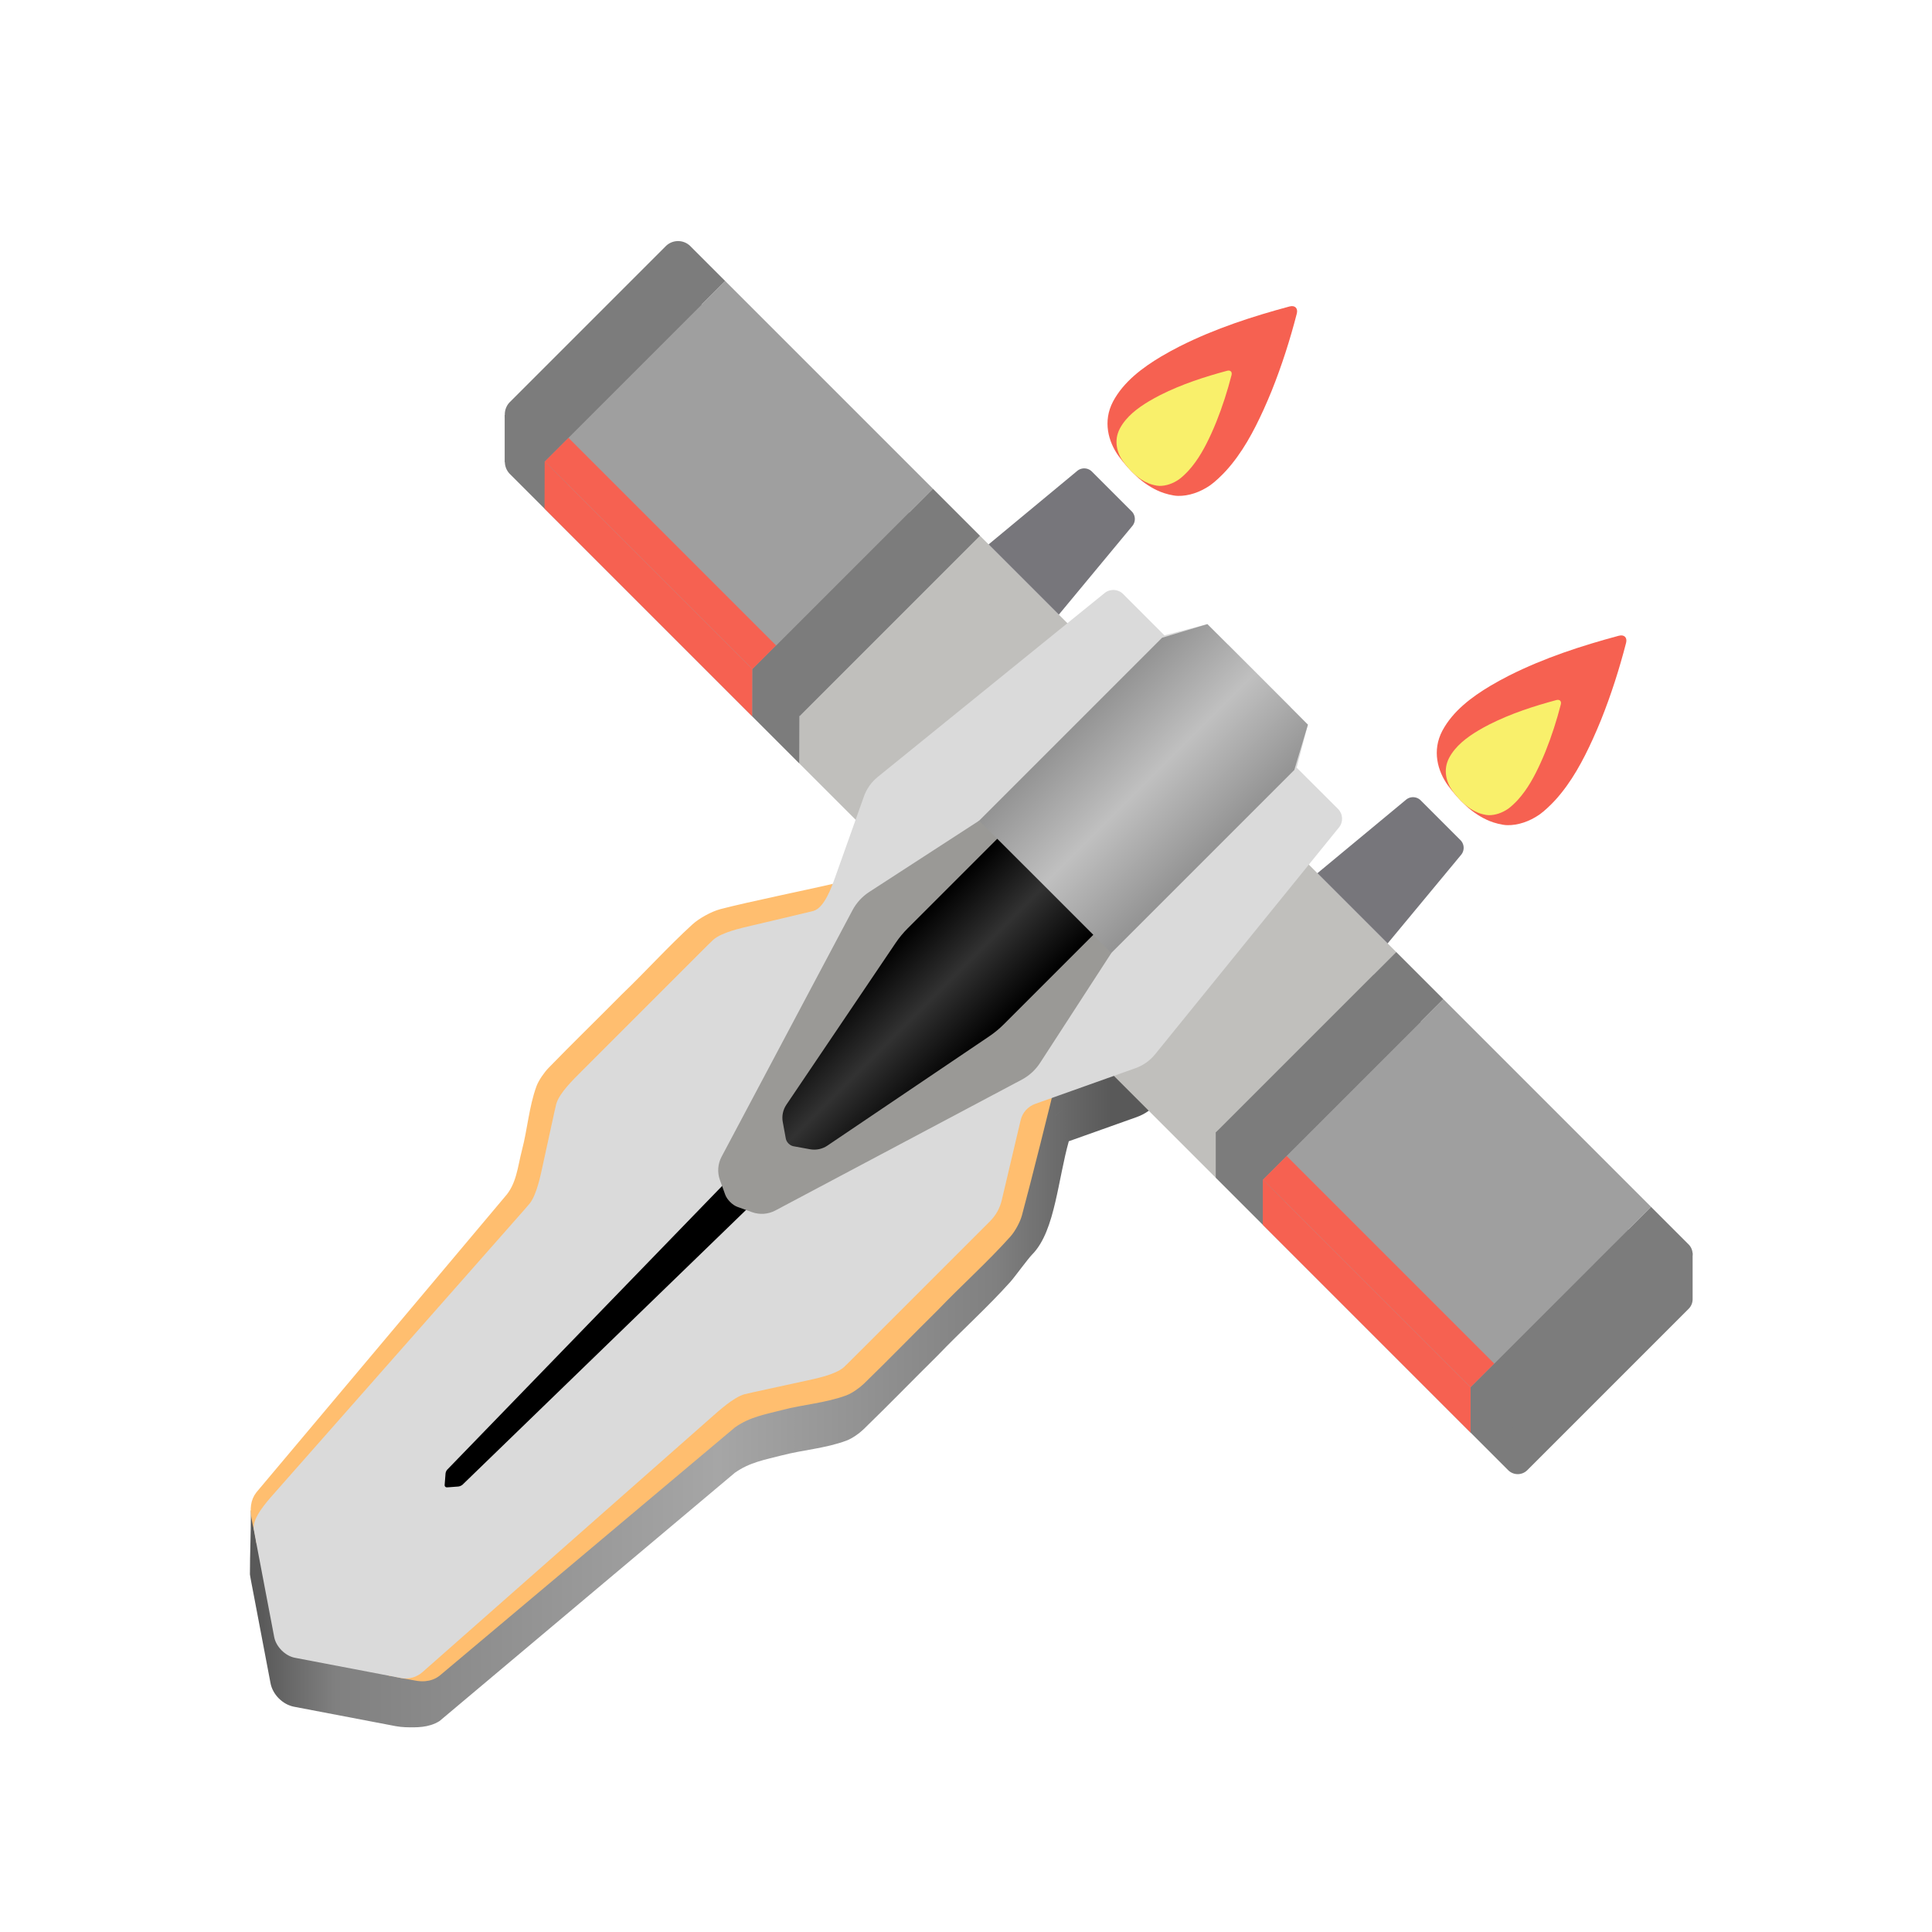<?xml version="1.0" encoding="UTF-8" standalone="no"?>
<!-- Generator: Adobe Illustrator 26.0.2, SVG Export Plug-In . SVG Version: 6.00 Build 0)  -->

<svg
   version="1.0"
   id="Layer_1"
   x="0px"
   y="0px"
   viewBox="0 0 128 128"
   xml:space="preserve"
   width="128"
   height="128"
   xmlns:xlink="http://www.w3.org/1999/xlink"
   xmlns="http://www.w3.org/2000/svg"
   xmlns:svg="http://www.w3.org/2000/svg"><defs
   id="defs76"><linearGradient
     id="linearGradient70"><stop
       style="stop-color:#595959;stop-opacity:1;"
       offset="0"
       id="stop70" /><stop
       style="stop-color:#808080;stop-opacity:1;"
       offset="0.088"
       id="stop72" /><stop
       style="stop-color:#a6a6a6;stop-opacity:1;"
       offset="0.538"
       id="stop74" /><stop
       style="stop-color:#808080;stop-opacity:1;"
       offset="0.864"
       id="stop73" /><stop
       style="stop-color:#595959;stop-opacity:1;"
       offset="1"
       id="stop71" /></linearGradient><linearGradient
     id="linearGradient41"><stop
       style="stop-color:#000000;stop-opacity:1;"
       offset="0"
       id="stop42" /><stop
       style="stop-color:#323232;stop-opacity:1;"
       offset="0.489"
       id="stop44" /><stop
       style="stop-color:#000000;stop-opacity:1;"
       offset="1"
       id="stop43" /></linearGradient><linearGradient
     id="linearGradient39"><stop
       style="stop-color:#939393;stop-opacity:1;"
       offset="0"
       id="stop39" /><stop
       style="stop-color:#c0c0c0;stop-opacity:1;"
       offset="0.485"
       id="stop41" /><stop
       style="stop-color:#939393;stop-opacity:1;"
       offset="1"
       id="stop40" /></linearGradient><linearGradient
     xlink:href="#linearGradient39"
     id="linearGradient40"
     x1="58.1"
     y1="40.079"
     x2="70.49"
     y2="40.079"
     gradientUnits="userSpaceOnUse"
     gradientTransform="rotate(90,61.63,65.415)" /><linearGradient
     xlink:href="#linearGradient41"
     id="linearGradient43"
     x1="59.797"
     y1="61.184"
     x2="68.795"
     y2="61.184"
     gradientUnits="userSpaceOnUse"
     gradientTransform="rotate(90,61.63,65.415)" /><linearGradient
     xlink:href="#linearGradient39"
     id="linearGradient4"
     gradientUnits="userSpaceOnUse"
     gradientTransform="rotate(45,48.924,60.463)"
     x1="58.1"
     y1="40.079"
     x2="70.49"
     y2="40.079" /><linearGradient
     xlink:href="#linearGradient41"
     id="linearGradient6"
     gradientUnits="userSpaceOnUse"
     x1="59.797"
     y1="61.184"
     x2="68.795"
     y2="61.184" /><filter
     style="color-interpolation-filters:sRGB"
     id="filter44"
     x="0"
     y="0"
     width="1"
     height="1"><feColorMatrix
       values="0.85 0 0 -0.139 0.075 0 0.85 0 -0.139 0.075 0 0 0.85 -0.139 0.075 0 0 0 1 0"
       id="feColorMatrix44" /></filter><filter
     style="color-interpolation-filters:sRGB"
     id="filter45"
     x="0"
     y="0"
     width="1"
     height="1"><feColorMatrix
       values="0.85 0 0 -0.139 0.075 0 0.85 0 -0.139 0.075 0 0 0.85 -0.139 0.075 0 0 0 1 0"
       id="feColorMatrix45" /></filter><filter
     style="color-interpolation-filters:sRGB"
     id="filter46"
     x="0"
     y="0"
     width="1"
     height="1"><feColorMatrix
       values="0.85 0 0 -0.139 0.075 0 0.85 0 -0.139 0.075 0 0 0.85 -0.139 0.075 0 0 0 1 0"
       id="feColorMatrix46" /></filter><filter
     style="color-interpolation-filters:sRGB"
     id="filter47"
     x="0"
     y="0"
     width="1"
     height="1"><feColorMatrix
       values="0.85 0 0 -0.139 0.075 0 0.85 0 -0.139 0.075 0 0 0.85 -0.139 0.075 0 0 0 1 0"
       id="feColorMatrix47" /></filter><filter
     style="color-interpolation-filters:sRGB"
     id="filter48"
     x="0"
     y="0"
     width="1"
     height="1"><feColorMatrix
       values="0.85 0 0 -0.139 0.075 0 0.85 0 -0.139 0.075 0 0 0.85 -0.139 0.075 0 0 0 1 0"
       id="feColorMatrix48" /></filter><filter
     style="color-interpolation-filters:sRGB"
     id="filter49"
     x="0"
     y="0"
     width="1"
     height="1"><feColorMatrix
       values="0.85 0 0 -0.139 0.075 0 0.85 0 -0.139 0.075 0 0 0.85 -0.139 0.075 0 0 0 1 0"
       id="feColorMatrix49" /></filter><filter
     style="color-interpolation-filters:sRGB"
     id="filter50"
     x="0"
     y="0"
     width="1"
     height="1"><feColorMatrix
       values="0.85 0 0 -0.139 0.075 0 0.85 0 -0.139 0.075 0 0 0.85 -0.139 0.075 0 0 0 1 0"
       id="feColorMatrix50" /></filter><filter
     style="color-interpolation-filters:sRGB"
     id="filter51"
     x="0"
     y="0"
     width="1"
     height="1"><feColorMatrix
       values="0.85 0 0 -0.139 0.075 0 0.85 0 -0.139 0.075 0 0 0.85 -0.139 0.075 0 0 0 1 0"
       id="feColorMatrix51" /></filter><filter
     style="color-interpolation-filters:sRGB"
     id="filter52"
     x="0"
     y="0"
     width="1"
     height="1"><feColorMatrix
       values="0.85 0 0 -0.139 0.075 0 0.85 0 -0.139 0.075 0 0 0.85 -0.139 0.075 0 0 0 1 0"
       id="feColorMatrix52" /></filter><linearGradient
     xlink:href="#linearGradient70"
     id="linearGradient71"
     x1="31.548"
     y1="40.876"
     x2="71.417"
     y2="80.745"
     gradientUnits="userSpaceOnUse" /></defs>
<style
   type="text/css"
   id="style2">
	.st0{fill:url(#SVGID_1_);}
	.st1{fill:url(#SVGID_00000062171159965967627490000013605884846004172698_);}
	.st2{fill:url(#SVGID-2_00000085966066984138215510000013018799571900533434_);}
	.st3{clip-path:url(#SVGID_00000023257072852279316340000004281102206337855156_);}
	.st4{fill:url(#SVGID_00000177446033621631838710000001370584907163434138_);}
	.st5{clip-path:url(#SVGID_00000136385553608229244970000014654043435100792964_);}
	.st6{fill:url(#SVGID_00000126306410582640054500000000964390405037519506_);}
	.st7{fill:url(#SVGID_00000109020757643166282930000006684795936706346369_);}
</style>
<radialGradient
   id="SVGID_1_"
   cx="514.5"
   cy="477.5"
   r="496.5"
   gradientTransform="matrix(1,0,0,-1,-18,974)"
   gradientUnits="userSpaceOnUse">
	<stop
   offset="0.913"
   style="stop-color:#000000"
   id="stop4" />
	<stop
   offset="1"
   style="stop-color:#000000;stop-opacity:0"
   id="stop6" />
</radialGradient>

<radialGradient
   id="SVGID_00000163033830155146975860000008434547654242457221_"
   cx="512.059"
   cy="481.879"
   r="486.273"
   gradientTransform="matrix(0.111,0,0,-0.111,7.135,117.511)"
   gradientUnits="userSpaceOnUse">
	<stop
   offset="0.99"
   style="stop-color:#FFFFFF"
   id="stop11" />
	<stop
   offset="0.995"
   style="stop-color:#FDFDFD"
   id="stop13" />
	<stop
   offset="0.997"
   style="stop-color:#F6F6F6"
   id="stop15" />
	<stop
   offset="0.998"
   style="stop-color:#EBEBEB"
   id="stop17" />
	<stop
   offset="0.999"
   style="stop-color:#DADADA"
   id="stop19" />
	<stop
   offset="1"
   style="stop-color:#C7C7C7"
   id="stop21" />
</radialGradient>

<radialGradient
   id="SVGID-2_00000052072577768947982130000002178866272689676469_"
   cx="512.062"
   cy="481.879"
   r="444.122"
   gradientTransform="matrix(1,0,0,-1,-18,974)"
   gradientUnits="userSpaceOnUse">
	<stop
   offset="0.99"
   style="stop-color:#000000;stop-opacity:0.5"
   id="stop26" />
	<stop
   offset="1"
   style="stop-color:#000000;stop-opacity:0"
   id="stop28" />
</radialGradient>



<radialGradient
   id="SVGID_00000092427181212153090570000016417065628950216588_"
   cx="578.89"
   cy="482.37"
   r="353.943"
   gradientTransform="matrix(0.111,0,0,-0.122,7.135,118.456)"
   gradientUnits="userSpaceOnUse">
	<stop
   offset="0"
   style="stop-color:#C2C0C2"
   id="stop66" />
	<stop
   offset="1"
   style="stop-color:#EBEBEB"
   id="stop68" />
</radialGradient>

		
	
		
	
<rect
   style="display:none;fill:#000000;stroke-width:9.567"
   id="rect3"
   width="128"
   height="128"
   x="0"
   y="0" /><g
   id="g39-2"
   transform="translate(1.459,-4.587)"
   style="display:none"><path
     style="fill:#c0bfbc;stroke-width:10.999"
     d="M 73.595,74.122 79.084,79.615 91.041,67.658 84.037,60.654 Z"
     id="path5-1-9" /><path
     d="m 69.173,116.609 c 1.755,-0.828 1.31,-2.999 1.513,-4.602 0.502,-8.023 0.984,-16.048 1.499,-24.07 0.53,-1.425 1.701,-2.515 2.422,-3.857 0.892,-1.265 1.767,-2.629 1.519,-4.265 -0.031,-4.309 0.066,-8.627 -0.058,-12.928 -0.799,-2.209 -2.493,-3.991 -3.401,-6.133 -0.05,-1.588 0.576,-1.398 1.095,-0.224 1.092,1.764 2.339,3.447 3.369,5.244 0.207,0.361 0.393,0.997 0.416,1.415 0.125,2.272 -0.006,4.566 0.042,6.845 -0.014,2.301 0.024,4.605 -0.012,6.905 -0.006,0.362 -0.105,0.934 -0.256,1.263 -0.596,1.297 -1.577,2.415 -2.299,3.653 -0.59,1.007 -1.223,1.873 -1.437,3.131 l -2.203,25.467 c -0.138,1.124 -1.446,1.528 -2.209,2.156 z"
     style="fill:#ffbe6f;stroke:#ffbe6f;stroke-width:0.5;stroke-dasharray:none;stroke-opacity:1"
     id="path21-7-1"
     transform="rotate(45,48.299,61.972)" /><path
     d="m 56.917,116.608 c -1.755,-0.828 -1.31,-2.999 -1.513,-4.602 -0.502,-8.023 -0.984,-16.048 -1.499,-24.07 -0.53,-1.425 -1.701,-2.515 -2.422,-3.857 -0.892,-1.265 -1.767,-2.629 -1.519,-4.265 0.031,-4.309 -0.066,-8.627 0.058,-12.928 0.799,-2.209 2.493,-3.991 3.401,-6.133 0.05,-1.588 -0.576,-1.398 -1.095,-0.224 -1.046,1.689 -2.233,3.303 -3.236,5.015 -0.284,0.485 -0.536,1.345 -0.562,1.909 -0.101,2.185 0.018,4.39 -0.029,6.58 0.014,2.29 -0.023,4.581 0.011,6.87 0.006,0.381 0.111,0.984 0.271,1.33 0.598,1.284 1.568,2.394 2.284,3.621 0.59,1.007 1.378,1.895 1.437,3.131 l 2.203,25.467 c 0.138,1.124 1.446,1.528 2.209,2.156 z"
     style="fill:#ffbe6f;stroke:#ffbe6f;stroke-width:0.5;stroke-dasharray:none;stroke-opacity:1"
     id="path21-2"
     transform="rotate(45,48.299,61.972)" /><path
     style="fill:#c0bfbc;stroke-width:11.491"
     d="m 56.864,57.392 -5.994,-5.991 11.957,-11.957 7.644,7.644 z"
     id="path5-7" /><path
     style="fill:#dadada;fill-opacity:1;stroke-width:10"
     d="m 64.291,29.25 -4.707,0.006 -1.484,2.537 -3.875,-0.002 c -0.468,-4.49e-4 -0.861,0.353 -0.91,0.818 l -2.014,19.248 c -0.056,0.536 0.036,1.077 0.268,1.564 l 2.432,5.119 c 0.329,0.692 0.912,1.932 0.575,2.59 -0.031,0.06 -0.387,0.635 -0.789,1.286 l -1.409,2.28 c -0.403,0.651 -1.097,1.729 -1.154,2.485 -0.009,0.121 -0.008,0.84 -0.008,1.606 v 10.716 c 0,0.766 -0.024,2.05 0.335,2.717 0.057,0.106 0.446,0.709 0.859,1.353 l 1.343,2.091 c 0.414,0.644 1.123,1.704 1.225,2.457 0.017,0.124 0.061,0.845 0.109,1.609 l 1.506,24.006 c 0.048,0.764 0.126,2.112 0.703,2.582 0.062,0.051 0.63,0.436 1.263,0.866 l 4.768,3.242 c 0.533,0.362 1.397,0.363 1.93,7.7e-4 1.473,-1 4.283,-2.908 5.922,-4.023 0.429,-0.292 0.7,-0.767 0.732,-1.285 l 1.593,-25.39 c 0.048,-0.764 0.105,-2.038 0.469,-2.705 0.06,-0.11 0.451,-0.717 0.865,-1.361 l 1.343,-2.091 c 0.414,-0.644 1.128,-1.712 1.186,-2.467 0.009,-0.119 0.008,-0.837 0.008,-1.603 V 67.402 c -1.01e-4,-0.539 -0.15,-1.067 -0.434,-1.525 l -2.867,-4.639 c -0.27,-0.437 -0.299,-0.981 -0.078,-1.445 l 3.025,-6.371 c 0.231,-0.487 0.324,-1.028 0.268,-1.564 L 75.275,32.609 c -0.049,-0.466 -0.442,-0.819 -0.91,-0.818 l -3.875,0.002 -1.484,-2.537 -4.707,-0.006 -0.004,44.534 a 1.18e-4,1.18e-4 180 0 1 -2.36e-4,0 z"
     id="path4-5-0"
     transform="rotate(45,48.923,60.463)" /><path
     id="path27-9"
     style="fill:#000000;fill-opacity:1;stroke-width:10.114"
     d="m 63.162,77.686 0.423,26.765 a 0.475,0.475 69.262 0 0 0.114,0.301 l 0.48,0.561 c 0.061,0.072 0.163,0.073 0.226,0.003 0.156,-0.176 0.326,-0.376 0.487,-0.564 0.061,-0.072 0.113,-0.207 0.114,-0.301 l 0.421,-26.765 -1.133,0.541 z"
     transform="rotate(45,48.924,60.463)" /><path
     id="rect6-3"
     style="fill:#9f9f9f;fill-opacity:1;stroke-width:8.746"
     d="M 46.582,23.199 61.12,37.737 49.163,49.694 34.625,35.156 Z" /><path
     id="rect5-9-4-60"
     style="fill:#7c7c7c;fill-opacity:1;stroke-width:10"
     d="m 19.809,34.046 a 2.206,2.206 45.084 0 1 2.203,2.21 v 15.938 a 2.21,2.21 135 0 1 -2.21,2.21 2.206,2.206 45.084 0 1 -2.203,-2.21 V 36.255 a 2.21,2.21 135 0 1 2.21,-2.21 z"
     transform="matrix(0.707,0.707,-0.745,0.745,74.87,-2.449)" /><path
     id="path38-6"
     style="fill:url(#linearGradient4);stroke-width:11.607"
     d="m 79.874,47.271 -0.003,0.003 -1.343,-1.34 -3.001,0.902 -13.358,13.358 4.378,4.378 0.002,-0.002 0.005,0.005 -0.002,0.002 4.378,4.378 13.358,-13.358 0.902,-3.001 -1.138,-1.141 0.003,-0.003 -2.189,-2.189 z" /><path
     id="path6-2"
     style="fill:#9a9996;stroke-width:10.49"
     d="m 58.1,49.158 -1.809,8.486 c -0.116,0.545 -0.091,1.11 0.072,1.643 l 5.414,17.678 c 0.158,0.517 0.528,0.943 1.018,1.172 l 0.928,0.435 c 0.314,0.147 0.824,0.15 1.139,0.003 0.311,-0.145 0.625,-0.293 0.934,-0.438 0.489,-0.229 0.859,-0.655 1.018,-1.172 l 5.416,-17.678 c 0.163,-0.533 0.187,-1.098 0.07,-1.643 L 70.49,49.158 H 64.299 L 64.295,64 64.291,49.158 Z"
     transform="rotate(45,48.924,60.463)" /><rect
     style="fill:#f66151;fill-opacity:1;stroke-width:11.212"
     id="rect13-6"
     width="18.373"
     height="2.22"
     x="50.436"
     y="-1.845"
     transform="rotate(45)" /><path
     id="path35-1"
     style="fill:url(#linearGradient6);stroke-width:9.007"
     d="m 59.797,49.156 v 8.385 c -3.25e-4,0.42 0.04,0.839 0.119,1.252 l 2.461,12.699 c 0.077,0.398 0.307,0.75 0.641,0.98 l 0.922,0.636 c 0.195,0.135 0.513,0.136 0.709,0.002 0.307,-0.211 0.619,-0.428 0.924,-0.639 0.334,-0.231 0.563,-0.582 0.641,-0.98 l 2.461,-12.699 c 0.08,-0.412 0.121,-0.832 0.121,-1.252 V 49.156 h -2.248 -2.248 -0.006 -1.131 z"
     transform="rotate(45,48.924,60.463)" /><path
     id="path26-8"
     style="fill:#77767b;fill-opacity:1;stroke-width:13.385"
     d="m 46.31,28.174 -0.709,7.596 h 3.29 3.29 l -0.709,-7.596 a 0.723,0.723 42.335 0 0 -0.72,-0.656 h -3.722 a 0.723,0.723 137.665 0 0 -0.72,0.656 z"
     transform="rotate(45,48.924,60.463)" /><path
     id="rect5-9-4-6-7"
     style="fill:#7c7c7c;fill-opacity:1;stroke-width:10"
     d="m 19.809,34.046 a 2.206,2.206 45.084 0 1 2.203,2.21 v 15.938 a 2.21,2.21 135 0 1 -2.21,2.21 2.206,2.206 45.084 0 1 -2.203,-2.21 V 36.255 a 2.21,2.21 135 0 1 2.21,-2.21 z"
     transform="matrix(0.707,0.707,-0.745,0.745,58.758,-18.56)" /><path
     id="rect6-20-9"
     style="fill:#9f9f9f;fill-opacity:1;stroke-width:8.751"
     d="M 107.934,84.551 93.38,69.997 81.423,81.954 95.977,96.508 Z" /><path
     id="rect5-9-4-9-2"
     style="fill:#7c7c7c;fill-opacity:1;stroke-width:10"
     d="m 19.809,34.046 a 2.206,2.206 45.084 0 1 2.203,2.21 v 15.938 a 2.21,2.21 135 0 1 -2.21,2.21 2.206,2.206 45.084 0 1 -2.203,-2.21 V 36.255 a 2.21,2.21 135 0 1 2.21,-2.21 z"
     transform="matrix(-0.707,-0.707,-0.745,0.745,133.573,56.255)" /><rect
     style="fill:#f66151;fill-opacity:1;stroke-width:11.212"
     id="rect13-8-0"
     width="18.373"
     height="2.22"
     x="-135.002"
     y="-1.845"
     transform="matrix(-0.707,-0.707,-0.707,0.707,0,0)" /><path
     id="path26-6-2"
     style="fill:#77767b;fill-opacity:1;stroke-width:13.385"
     d="m 46.31,28.174 -0.709,7.596 h 3.29 3.29 l -0.709,-7.596 a 0.723,0.723 42.335 0 0 -0.72,-0.656 h -3.722 a 0.723,0.723 137.665 0 0 -0.72,0.656 z"
     transform="matrix(-0.707,-0.707,-0.707,0.707,148.01,74.041)" /><path
     id="rect5-9-4-6-4-3"
     style="fill:#7c7c7c;fill-opacity:1;stroke-width:10"
     d="m 19.809,34.046 a 2.206,2.206 45.084 0 1 2.203,2.21 v 15.938 a 2.21,2.21 135 0 1 -2.21,2.21 2.206,2.206 45.084 0 1 -2.203,-2.21 V 36.255 a 2.21,2.21 135 0 1 2.21,-2.21 z"
     transform="matrix(-0.707,-0.707,-0.745,0.745,149.685,72.366)" /><path
     id="path4-7"
     style="fill:#f66151;fill-opacity:1;stroke:none;stroke-width:0.5;stroke-dasharray:none;stroke-opacity:1"
     d="m 32.995,11.478 c -1.264,1.749 -2.449,3.591 -3.279,5.592 -0.12,0.288 -0.295,0.764 -0.389,1.061 -0.358,1.128 -0.58,2.351 -0.149,3.481 0.443,1.139 1.672,1.677 2.807,1.829 1.206,0.145 2.486,0.163 3.649,-0.228 0.296,-0.1 0.761,-0.311 1.008,-0.5 0.511,-0.391 0.869,-0.967 1.012,-1.596 0.069,-0.304 0.081,-0.814 0.063,-1.125 -0.076,-1.286 -0.552,-2.519 -1.099,-3.684 -0.132,-0.283 -0.359,-0.735 -0.506,-1.01 -0.716,-1.334 -1.543,-2.609 -2.444,-3.825 -0.186,-0.251 -0.491,-0.248 -0.673,0.005 z"
     transform="matrix(0.707,0.707,-0.887,0.887,70.83,-8.63)" /><path
     id="path4-93-5"
     style="fill:#f9f06b;fill-opacity:1;stroke:none;stroke-width:0.5;stroke-dasharray:none;stroke-opacity:1"
     d="m 32.995,11.478 c -1.264,1.749 -2.449,3.591 -3.279,5.592 -0.12,0.288 -0.295,0.764 -0.389,1.061 -0.358,1.128 -0.58,2.351 -0.149,3.481 0.443,1.139 1.672,1.677 2.807,1.829 1.206,0.145 2.486,0.163 3.649,-0.228 0.296,-0.1 0.761,-0.311 1.008,-0.5 0.511,-0.391 0.869,-0.967 1.012,-1.596 0.069,-0.304 0.081,-0.814 0.063,-1.125 -0.076,-1.286 -0.552,-2.519 -1.099,-3.684 -0.132,-0.283 -0.359,-0.735 -0.506,-1.01 -0.716,-1.334 -1.543,-2.609 -2.444,-3.825 -0.186,-0.251 -0.491,-0.248 -0.673,0.005 z"
     transform="matrix(0.43,0.43,-0.539,0.539,71.851,8.78)" /><path
     id="path4-2-9"
     style="fill:#f66151;fill-opacity:1;stroke:none;stroke-width:0.5;stroke-dasharray:none;stroke-opacity:1"
     d="m 32.995,11.478 c -1.264,1.749 -2.449,3.591 -3.279,5.592 -0.12,0.288 -0.295,0.764 -0.389,1.061 -0.358,1.128 -0.58,2.351 -0.149,3.481 0.443,1.139 1.672,1.677 2.807,1.829 1.206,0.145 2.486,0.163 3.649,-0.228 0.296,-0.1 0.761,-0.311 1.008,-0.5 0.511,-0.391 0.869,-0.967 1.012,-1.596 0.069,-0.304 0.081,-0.814 0.063,-1.125 -0.076,-1.286 -0.552,-2.519 -1.099,-3.684 -0.132,-0.283 -0.359,-0.735 -0.506,-1.01 -0.716,-1.334 -1.543,-2.609 -2.444,-3.825 -0.186,-0.251 -0.491,-0.248 -0.673,0.005 z"
     transform="matrix(0.707,0.707,-0.887,0.887,92.646,13.186)" /><path
     id="path4-93-8-2"
     style="fill:#f9f06b;fill-opacity:1;stroke:none;stroke-width:0.5;stroke-dasharray:none;stroke-opacity:1"
     d="m 32.995,11.478 c -1.264,1.749 -2.449,3.591 -3.279,5.592 -0.12,0.288 -0.295,0.764 -0.389,1.061 -0.358,1.128 -0.58,2.351 -0.149,3.481 0.443,1.139 1.672,1.677 2.807,1.829 1.206,0.145 2.486,0.163 3.649,-0.228 0.296,-0.1 0.761,-0.311 1.008,-0.5 0.511,-0.391 0.869,-0.967 1.012,-1.596 0.069,-0.304 0.081,-0.814 0.063,-1.125 -0.076,-1.286 -0.552,-2.519 -1.099,-3.684 -0.132,-0.283 -0.359,-0.735 -0.506,-1.01 -0.716,-1.334 -1.543,-2.609 -2.444,-3.825 -0.186,-0.251 -0.491,-0.248 -0.673,0.005 z"
     transform="matrix(0.43,0.43,-0.539,0.539,93.666,30.595)" /></g><g
   id="g39"
   transform="rotate(-45,62.31,73.844)"
   style="display:inline"><path
     id="path66"
     style="fill:url(#linearGradient71)"
     d="M 93.084,59.354 C 92.898,59.147 92.635,59.005 92.339,58.974 L 73.093,56.961 c -0.582,-0.061 -1.169,0.041 -1.697,0.291 l -5.12,2.432 c -0.214,0.102 -0.511,0.218 -0.794,0.33 -0.039,-0.076 -0.068,-0.157 -0.13,-0.221 -0.187,-0.192 -0.47,-0.364 -0.834,-0.528 -1.673,-1.037 -3.285,-2.222 -5.008,-3.232 -0.541,-0.317 -1.398,-0.568 -2.025,-0.597 -2.202,-0.102 -4.412,0.018 -6.589,-0.029 h -0.003 -0.003 c -2.286,0.014 -4.577,-0.022 -6.871,0.012 -0.423,0.006 -1.024,0.104 -1.432,0.294 -1.328,0.618 -2.444,1.596 -3.643,2.295 -1.035,0.606 -1.882,1.347 -3.018,1.402 h -0.005 l -22.926,1.983 -1.536,-1.309 -0.163,0.163 c -0.94,0.935 -1.908,1.817 -2.87,2.779 l -0.01,0.01 -0.007,0.01 c -0.033,0.04 -0.057,0.076 -0.108,0.149 -0.051,0.073 -0.118,0.17 -0.196,0.284 -0.157,0.229 -0.359,0.532 -0.575,0.848 l -3.243,4.767 c -0.433,0.636 -0.434,1.571 -0.001,2.208 0.952,1.402 2.724,4.013 3.855,5.675 0.104,0.153 0.269,0.358 0.396,0.493 0.517,0.549 1.073,1.123 1.875,1.312 l 0.019,0.005 25.463,2.203 c 1.197,0.204 2.029,0.806 3.049,1.403 v 0.003 c 1.209,0.705 2.331,1.692 3.674,2.309 0.391,0.18 0.959,0.271 1.363,0.278 2.306,0.035 4.61,-4.08e-4 6.908,0.014 l 0.004,0.001 0.001,-0.001 c 2.265,-0.049 4.565,0.081 6.856,-0.044 0.24,-0.013 0.697,-0.077 1.164,-0.139 0.467,-0.062 0.95,-0.12 1.112,-0.12 1.151,-0.004 2.356,-0.622 3.571,-1.376 1.18,-0.732 2.367,-1.593 3.476,-2.214 l 4.319,2.051 c 0.529,0.251 1.116,0.35 1.697,0.289 L 89.916,79.534 c 0.591,-0.062 0.562,-2.456 0.561,-3.05 l 2.903,0.061 0.692,-3.087 1.851,-3.008 0.001,-0.493 -0.007,-4.606 -2.537,-1.485 0.001,-3.733 c 2.54e-4,-0.265 -0.099,-0.503 -0.249,-0.699 l -0.007,-0.032 z M 68.194,79.352 c -0.184,-0.053 -0.4,-0.068 -0.653,-0.068 0.253,-3.2e-4 0.469,0.014 0.653,0.068 z m 0.384,0.467 c -0.012,0.118 -0.056,0.213 -0.124,0.301 0.069,-0.088 0.112,-0.183 0.124,-0.301 z" /><g
     id="g8"
     style="display:inline"
     transform="translate(0.608,-0.622)"><path
       style="display:inline;fill:#c0bfbc;stroke-width:10.999;filter:url(#filter47)"
       d="m 71.54,59.176 -0.002,-7.765 2.22,-2.206 14.69,2.206 v 9.905 z"
       id="path5-10" /><path
       id="rect6-6"
       style="display:inline;fill:#9f9f9f;fill-opacity:1;stroke-width:8.51"
       d="M 88.447,27.532 V 46.998 H 71.537 l 10e-7,-19.466 z" /><path
       id="rect7-2"
       style="baseline-shift:baseline;display:inline;overflow:visible;vector-effect:none;fill:#7c7c7c;filter:url(#filter44);enable-background:accumulate;stop-color:#000000"
       d="m 45.15,-16.057 a 1.156,1.156 0 0 0 -0.22,0.678 v 11.386 l -1.845,1.845 2.212,2.212 0.011,-0.006 a 1.156,1.156 0 0 0 0.778,0.316 h 3.257 V -16.535 l -3.258,0.001 a 1.156,1.156 0 0 0 -0.935,0.476 z"
       transform="rotate(90,46.862,25.051)" /><path
       id="rect13-3"
       style="display:inline;fill:#f66151;stroke-width:11.541;filter:url(#filter45)"
       d="m 25.325,-73.757 19.466,-9e-6 2.206,2.22 H 27.532 Z"
       transform="rotate(90)" /><path
       id="rect7-8-0"
       style="display:inline;fill:#7c7c7c;stroke-width:0.502;filter:url(#filter46)"
       transform="rotate(90)"
       d="m 44.792,-75.977 4.413,2.22 2.206,2.22 -4.413,2e-6 -2.206,-2.22 z" /></g><g
     id="g47"
     style="display:inline"
     transform="translate(-7.787,-16.174)"><path
       id="path5-1-5"
       style="display:inline;fill:#c0bfbc;stroke-width:10.999;filter:url(#filter48)"
       d="m 96.941,95.968 -14.07,1.782 -2.837,-2.837 v 3.196 l -0.001,7.766 H 96.942 Z" /><path
       id="rect6-2-5"
       style="display:inline;fill:#9f9f9f;fill-opacity:1;stroke-width:8.51;filter:url(#filter52)"
       d="m 96.942,110.286 -1e-6,19.466 H 80.032 V 110.286 Z" /><path
       id="rect7-3-7"
       style="display:inline;fill:#7c7c7c;stroke-width:0.502;filter:url(#filter49)"
       transform="rotate(90)"
       d="m 105.873,-96.942 h 4.413 v 16.91 h -4.413 l -2.122,-2.122 z" /><path
       id="rect13-9-4"
       style="display:inline;fill:#f66151;stroke-width:11.541;filter:url(#filter50)"
       transform="rotate(90)"
       d="m 108.164,-82.153 19.466,5e-6 2.122,2.122 h -19.466 z" /><path
       id="rect7-8-1-6"
       style="display:inline;fill:#7c7c7c;stroke-width:0.502;filter:url(#filter51)"
       d="m 136.096,-16.535 -2.121,14.788 2.121,2.121 3.518,0.001 c 0.494,0 0.896,-0.402 0.896,-0.896 l -0.001,-15.119 c 0,-0.248 -0.1,-0.473 -0.262,-0.635 l -2.166,-2.166 -1.711,1.711 0.193,0.193 z"
       transform="rotate(90,43.375,37.032)" /></g><path
     style="display:inline;fill:#c0bfbc;stroke-width:10.999"
     d="m 74.368,79.813 -0.002,7.765 h 16.91 l 10e-7,-9.905 z"
     id="path5-1" /><path
     d="m 10.436,74.209 c 1.336,1.336 2.999,1.31 4.602,1.513 8.023,0.502 16.048,0.984 24.07,1.499 1.425,0.53 2.515,1.701 3.857,2.422 1.265,0.892 2.629,1.767 4.265,1.519 4.309,-0.031 8.627,0.066 12.928,-0.058 2.209,-0.799 7.099,-4.112 9.241,-5.019 1.588,-0.05 1.398,0.576 0.224,1.095 -1.764,1.092 -6.554,3.958 -8.351,4.988 -0.361,0.207 -0.997,0.393 -1.415,0.416 -2.272,0.125 -4.566,-0.006 -6.845,0.042 -2.301,-0.014 -4.605,0.024 -6.905,-0.012 -0.362,-0.006 -0.934,-0.105 -1.263,-0.256 C 43.547,81.761 42.429,80.78 41.191,80.058 40.184,79.469 39.318,78.835 38.06,78.621 L 12.593,76.418 c -0.322,-0.04 -0.584,-0.175 -0.81,-0.366 -0.075,-0.063 -0.145,-0.134 -0.212,-0.21 -0.136,-0.155 -0.245,-0.34 -0.371,-0.515 -0.862,-1.199 -0.469,-0.824 -0.764,-1.119 z"
     style="display:inline;fill:#ffbe6f;stroke:#ffbe6f;stroke-width:0.5;stroke-dasharray:none;stroke-opacity:1"
     id="path21-7" /><path
     d="m 10.437,61.952 c 1.195,-1.195 2.999,-1.31 4.602,-1.513 8.023,-0.502 16.048,-0.984 24.07,-1.499 1.425,-0.53 2.515,-1.701 3.857,-2.422 1.265,-0.892 2.629,-1.767 4.265,-1.519 4.309,0.031 8.627,-0.066 12.928,0.058 2.209,0.799 3.991,2.493 6.133,3.401 1.588,0.05 3.155,0.474 1.98,-0.046 -1.689,-1.046 -5.06,-3.283 -6.771,-4.286 -0.485,-0.284 -1.345,-0.536 -1.909,-0.562 -2.185,-0.101 -4.39,0.018 -6.58,-0.029 -2.29,0.014 -4.581,-0.023 -6.87,0.011 -0.381,0.006 -0.984,0.111 -1.33,0.271 -1.284,0.598 -2.394,1.568 -3.621,2.284 -1.007,0.59 -1.895,1.378 -3.131,1.437 l -25.467,2.203 c -1.124,0.138 -1.528,1.446 -2.156,2.209 z"
     style="display:inline;fill:#ffbe6f;stroke:#ffbe6f;stroke-width:0.5;stroke-dasharray:none;stroke-opacity:1"
     id="path21" /><path
     style="display:inline;fill:#c0bfbc;stroke-width:10.999"
     d="m 74.368,56.348 -0.002,-7.765 h 16.91 v 9.905 z"
     id="path5" /><path
     style="display:inline;fill:#dadada;fill-opacity:1;stroke-width:10"
     d="m 97.794,68.076 -0.006,-4.707 -2.537,-1.484 0.002,-3.875 c 4.48e-4,-0.468 -0.353,-0.861 -0.818,-0.91 L 75.187,55.086 c -0.536,-0.056 -1.077,0.036 -1.564,0.268 l -5.119,2.432 c -0.692,0.329 -1.932,0.912 -2.59,0.575 -0.06,-0.031 -0.635,-0.387 -1.286,-0.789 L 62.347,56.163 c -0.651,-0.403 -1.729,-1.097 -2.485,-1.154 -0.121,-0.009 -0.84,-0.008 -1.606,-0.008 h -10.716 c -0.766,0 -2.05,-0.024 -2.717,0.335 -0.106,0.057 -0.709,0.446 -1.353,0.859 l -2.091,1.343 c -0.644,0.414 -1.704,1.123 -2.457,1.225 -0.124,0.017 -0.845,0.061 -1.609,0.109 l -24.006,1.506 c -0.764,0.048 -2.112,0.126 -2.582,0.703 -0.051,0.062 -0.436,0.63 -0.866,1.263 L 6.616,67.112 c -0.362,0.533 -0.363,1.397 -7.693e-4,1.93 1,1.473 2.908,4.283 4.023,5.922 0.292,0.429 0.767,0.7 1.285,0.732 l 25.39,1.593 c 0.764,0.048 2.038,0.105 2.705,0.469 0.11,0.06 0.717,0.451 1.361,0.865 l 2.091,1.343 c 0.644,0.414 1.712,1.128 2.467,1.186 0.119,0.009 0.837,0.008 1.603,0.008 H 59.642 c 0.539,-1.01e-4 1.067,-0.15 1.525,-0.434 l 4.639,-2.867 c 0.437,-0.27 0.981,-0.299 1.445,-0.078 l 6.371,3.025 c 0.487,0.231 1.028,0.324 1.564,0.268 l 19.248,-2.014 c 0.466,-0.049 0.819,-0.442 0.818,-0.91 l -0.002,-3.875 2.537,-1.484 0.006,-4.707 -44.534,-0.004 c -1.57e-4,10e-7 -1.58e-4,-2.35e-4 -10e-7,-2.36e-4 z"
     id="path4-5" /><path
     id="path27"
     style="display:inline;fill:#000000;fill-opacity:1;stroke-width:10.114"
     d="m 49.359,66.947 -26.765,0.423 a 0.475,0.475 0 0 0 -0.301,0.114 l -0.561,0.48 c -0.072,0.061 -0.073,0.163 -0.003,0.226 0.176,0.156 0.376,0.326 0.564,0.487 0.072,0.061 0.207,0.113 0.301,0.114 l 26.765,0.421 -0.541,-1.133 z" /><path
     id="rect6"
     style="display:inline;fill:#9f9f9f;fill-opacity:1;stroke-width:8.51"
     d="M 91.276,24.703 V 44.17 H 74.366 l 10e-7,-19.466 z" /><path
     id="path38"
     style="display:inline;fill:url(#linearGradient40);stroke-width:11.607"
     d="m 97.795,65.266 h -0.004 l -0.002,-1.896 -2.76,-1.484 -18.892,-10e-7 v 6.191 h 0.002 v 0.008 h -0.002 v 6.191 h 18.892 l 2.76,-1.484 0.002,-1.611 h 0.004 l -10e-7,-3.096 z" /><path
     id="path6"
     style="display:inline;fill:#9a9996;stroke-width:10.49"
     d="m 77.887,61.885 -8.486,-1.809 c -0.545,-0.116 -1.11,-0.091 -1.643,0.072 L 50.08,65.563 c -0.517,0.158 -0.943,0.528 -1.172,1.018 l -0.435,0.928 c -0.147,0.314 -0.15,0.824 -0.003,1.139 0.145,0.311 0.293,0.625 0.438,0.934 0.229,0.489 0.655,0.859 1.172,1.018 l 17.678,5.416 c 0.533,0.163 1.098,0.187 1.643,0.07 l 8.486,-1.809 v -6.191 l -14.842,-0.004 14.842,-0.004 z" /><rect
     style="display:inline;fill:#f66151;fill-opacity:1;stroke-width:11.541"
     id="rect13"
     width="19.466"
     height="2.22"
     x="24.703"
     y="-76.586"
     transform="rotate(90)" /><path
     id="path35"
     style="display:inline;fill:url(#linearGradient43);stroke-width:9.007"
     d="m 77.889,63.582 h -8.385 c -0.42,-3.25e-4 -0.839,0.04 -1.252,0.119 l -12.699,2.461 c -0.398,0.077 -0.75,0.307 -0.98,0.641 l -0.636,0.922 c -0.135,0.195 -0.136,0.513 -0.002,0.709 0.211,0.307 0.428,0.619 0.639,0.924 0.231,0.333 0.582,0.563 0.98,0.641 l 12.699,2.461 c 0.412,0.08 0.832,0.121 1.252,0.121 h 8.385 v -2.248 -2.248 -0.006 -1.131 z" /><path
     id="path26"
     style="display:inline;fill:#77767b;fill-opacity:1;stroke-width:13.385"
     d="m 98.871,50.095 -7.596,-0.709 v 3.29 3.29 l 7.596,-0.709 a 0.723,0.723 0 0 0 0.656,-0.72 v -3.722 a 0.723,0.723 0 0 0 -0.656,-0.72 z" /><path
     id="path26-6"
     style="display:inline;fill:#77767b;fill-opacity:1;stroke-width:13.385"
     d="m 98.871,86.065 -7.596,0.709 v -3.29 l 10e-7,-3.29 7.596,0.709 a 0.723,0.723 0 0 1 0.656,0.72 l 3e-6,3.722 a 0.723,0.723 0 0 1 -0.656,0.72 z" /><path
     id="path4"
     style="display:inline;fill:#f66151;fill-opacity:1;stroke:none;stroke-width:0.56;stroke-dasharray:none;stroke-opacity:1"
     d="m 116.522,52.338 c -2.195,-1.264 -4.507,-2.449 -7.019,-3.279 -0.362,-0.12 -0.958,-0.295 -1.332,-0.389 -1.416,-0.358 -2.951,-0.58 -4.369,-0.149 -1.43,0.443 -2.105,1.672 -2.296,2.807 -0.181,1.206 -0.205,2.486 0.286,3.649 0.125,0.296 0.39,0.761 0.628,1.008 0.49,0.511 1.214,0.869 2.003,1.012 0.381,0.069 1.021,0.081 1.412,0.063 1.614,-0.076 3.161,-0.552 4.624,-1.099 0.355,-0.132 0.923,-0.359 1.268,-0.506 1.674,-0.716 3.274,-1.543 4.801,-2.444 0.315,-0.186 0.311,-0.491 -0.007,-0.673 z" /><path
     id="path4-93"
     style="display:inline;fill:#f9f06b;fill-opacity:1;stroke:none;stroke-width:0.34;stroke-dasharray:none;stroke-opacity:1"
     d="m 110.584,52.426 c -1.334,-0.768 -2.739,-1.488 -4.265,-1.993 -0.22,-0.073 -0.582,-0.179 -0.809,-0.236 -0.86,-0.217 -1.793,-0.353 -2.655,-0.09 -0.869,0.269 -1.279,1.016 -1.395,1.706 -0.11,0.733 -0.125,1.511 0.174,2.217 0.076,0.18 0.237,0.462 0.381,0.613 0.298,0.31 0.738,0.528 1.217,0.615 0.232,0.042 0.621,0.049 0.858,0.038 0.981,-0.046 1.921,-0.336 2.81,-0.668 0.216,-0.08 0.561,-0.218 0.771,-0.308 1.018,-0.435 1.99,-0.937 2.917,-1.485 0.191,-0.113 0.189,-0.298 -0.004,-0.409 z" /><path
     id="path4-2"
     style="display:inline;fill:#f66151;fill-opacity:1;stroke:none;stroke-width:0.56;stroke-dasharray:none;stroke-opacity:1"
     d="m 116.522,83.19 c -2.195,-1.264 -4.507,-2.449 -7.019,-3.279 -0.362,-0.12 -0.958,-0.295 -1.332,-0.389 -1.416,-0.358 -2.951,-0.58 -4.369,-0.149 -1.43,0.443 -2.105,1.672 -2.296,2.807 -0.181,1.206 -0.205,2.486 0.286,3.649 0.125,0.296 0.39,0.761 0.628,1.008 0.49,0.511 1.214,0.869 2.003,1.012 0.381,0.069 1.021,0.081 1.412,0.063 1.614,-0.076 3.161,-0.552 4.624,-1.099 0.355,-0.132 0.923,-0.359 1.268,-0.506 1.674,-0.716 3.274,-1.543 4.801,-2.444 0.315,-0.186 0.311,-0.491 -0.007,-0.673 z" /><path
     id="path4-93-8"
     style="display:inline;fill:#f9f06b;fill-opacity:1;stroke:none;stroke-width:0.34;stroke-dasharray:none;stroke-opacity:1"
     d="m 110.584,83.279 c -1.334,-0.768 -2.739,-1.488 -4.265,-1.993 -0.22,-0.073 -0.582,-0.179 -0.809,-0.236 -0.86,-0.217 -1.793,-0.353 -2.655,-0.09 -0.869,0.269 -1.279,1.016 -1.395,1.706 -0.11,0.733 -0.125,1.511 0.174,2.217 0.076,0.18 0.237,0.462 0.381,0.613 0.298,0.31 0.738,0.528 1.217,0.615 0.232,0.042 0.621,0.049 0.858,0.038 0.981,-0.046 1.921,-0.336 2.81,-0.668 0.216,-0.08 0.561,-0.218 0.771,-0.308 1.018,-0.435 1.99,-0.937 2.917,-1.485 0.191,-0.113 0.189,-0.298 -0.004,-0.409 z" /><path
     id="rect7"
     style="baseline-shift:baseline;display:inline;overflow:visible;vector-effect:none;fill:#7c7c7c;enable-background:accumulate;stop-color:#000000;stop-opacity:1"
     transform="rotate(90,49.69,25.051)"
     d="m 46.085,-16.534 h 3.257 V 0.375 h -3.257 a 1.156,1.156 45 0 1 -1.156,-1.156 l 0,-14.598 a 1.156,1.156 135 0 1 1.156,-1.156 z" /><rect
     style="display:inline;fill:#7c7c7c;fill-opacity:1;stroke-width:0.502"
     id="rect7-8"
     width="4.413"
     height="16.91"
     x="44.17"
     y="-91.276"
     transform="rotate(90)" /><path
     id="rect6-2"
     style="display:inline;fill:#9f9f9f;fill-opacity:1;stroke-width:8.51"
     d="m 91.276,91.991 -10e-7,19.466 H 74.366 V 91.991 Z" /><rect
     style="display:inline;fill:#f66151;fill-opacity:1;stroke-width:11.541"
     id="rect13-9"
     width="19.466"
     height="2.22"
     x="91.991"
     y="-76.586"
     transform="rotate(90)" /><rect
     style="display:inline;fill:#7c7c7c;fill-opacity:1;stroke-width:0.502"
     id="rect7-3"
     width="4.413"
     height="16.91"
     x="87.578"
     y="-91.276"
     transform="rotate(90)" /><path
     id="rect7-8-1"
     style="display:inline;fill:#7c7c7c;stroke-width:0.502"
     transform="rotate(90,49.69,25.051)"
     d="m 136.096,-16.534 h 3.518 a 0.895,0.895 45 0 1 0.895,0.895 v 15.119 a 0.895,0.895 135 0 1 -0.895,0.895 h -3.518 z" /></g></svg>
